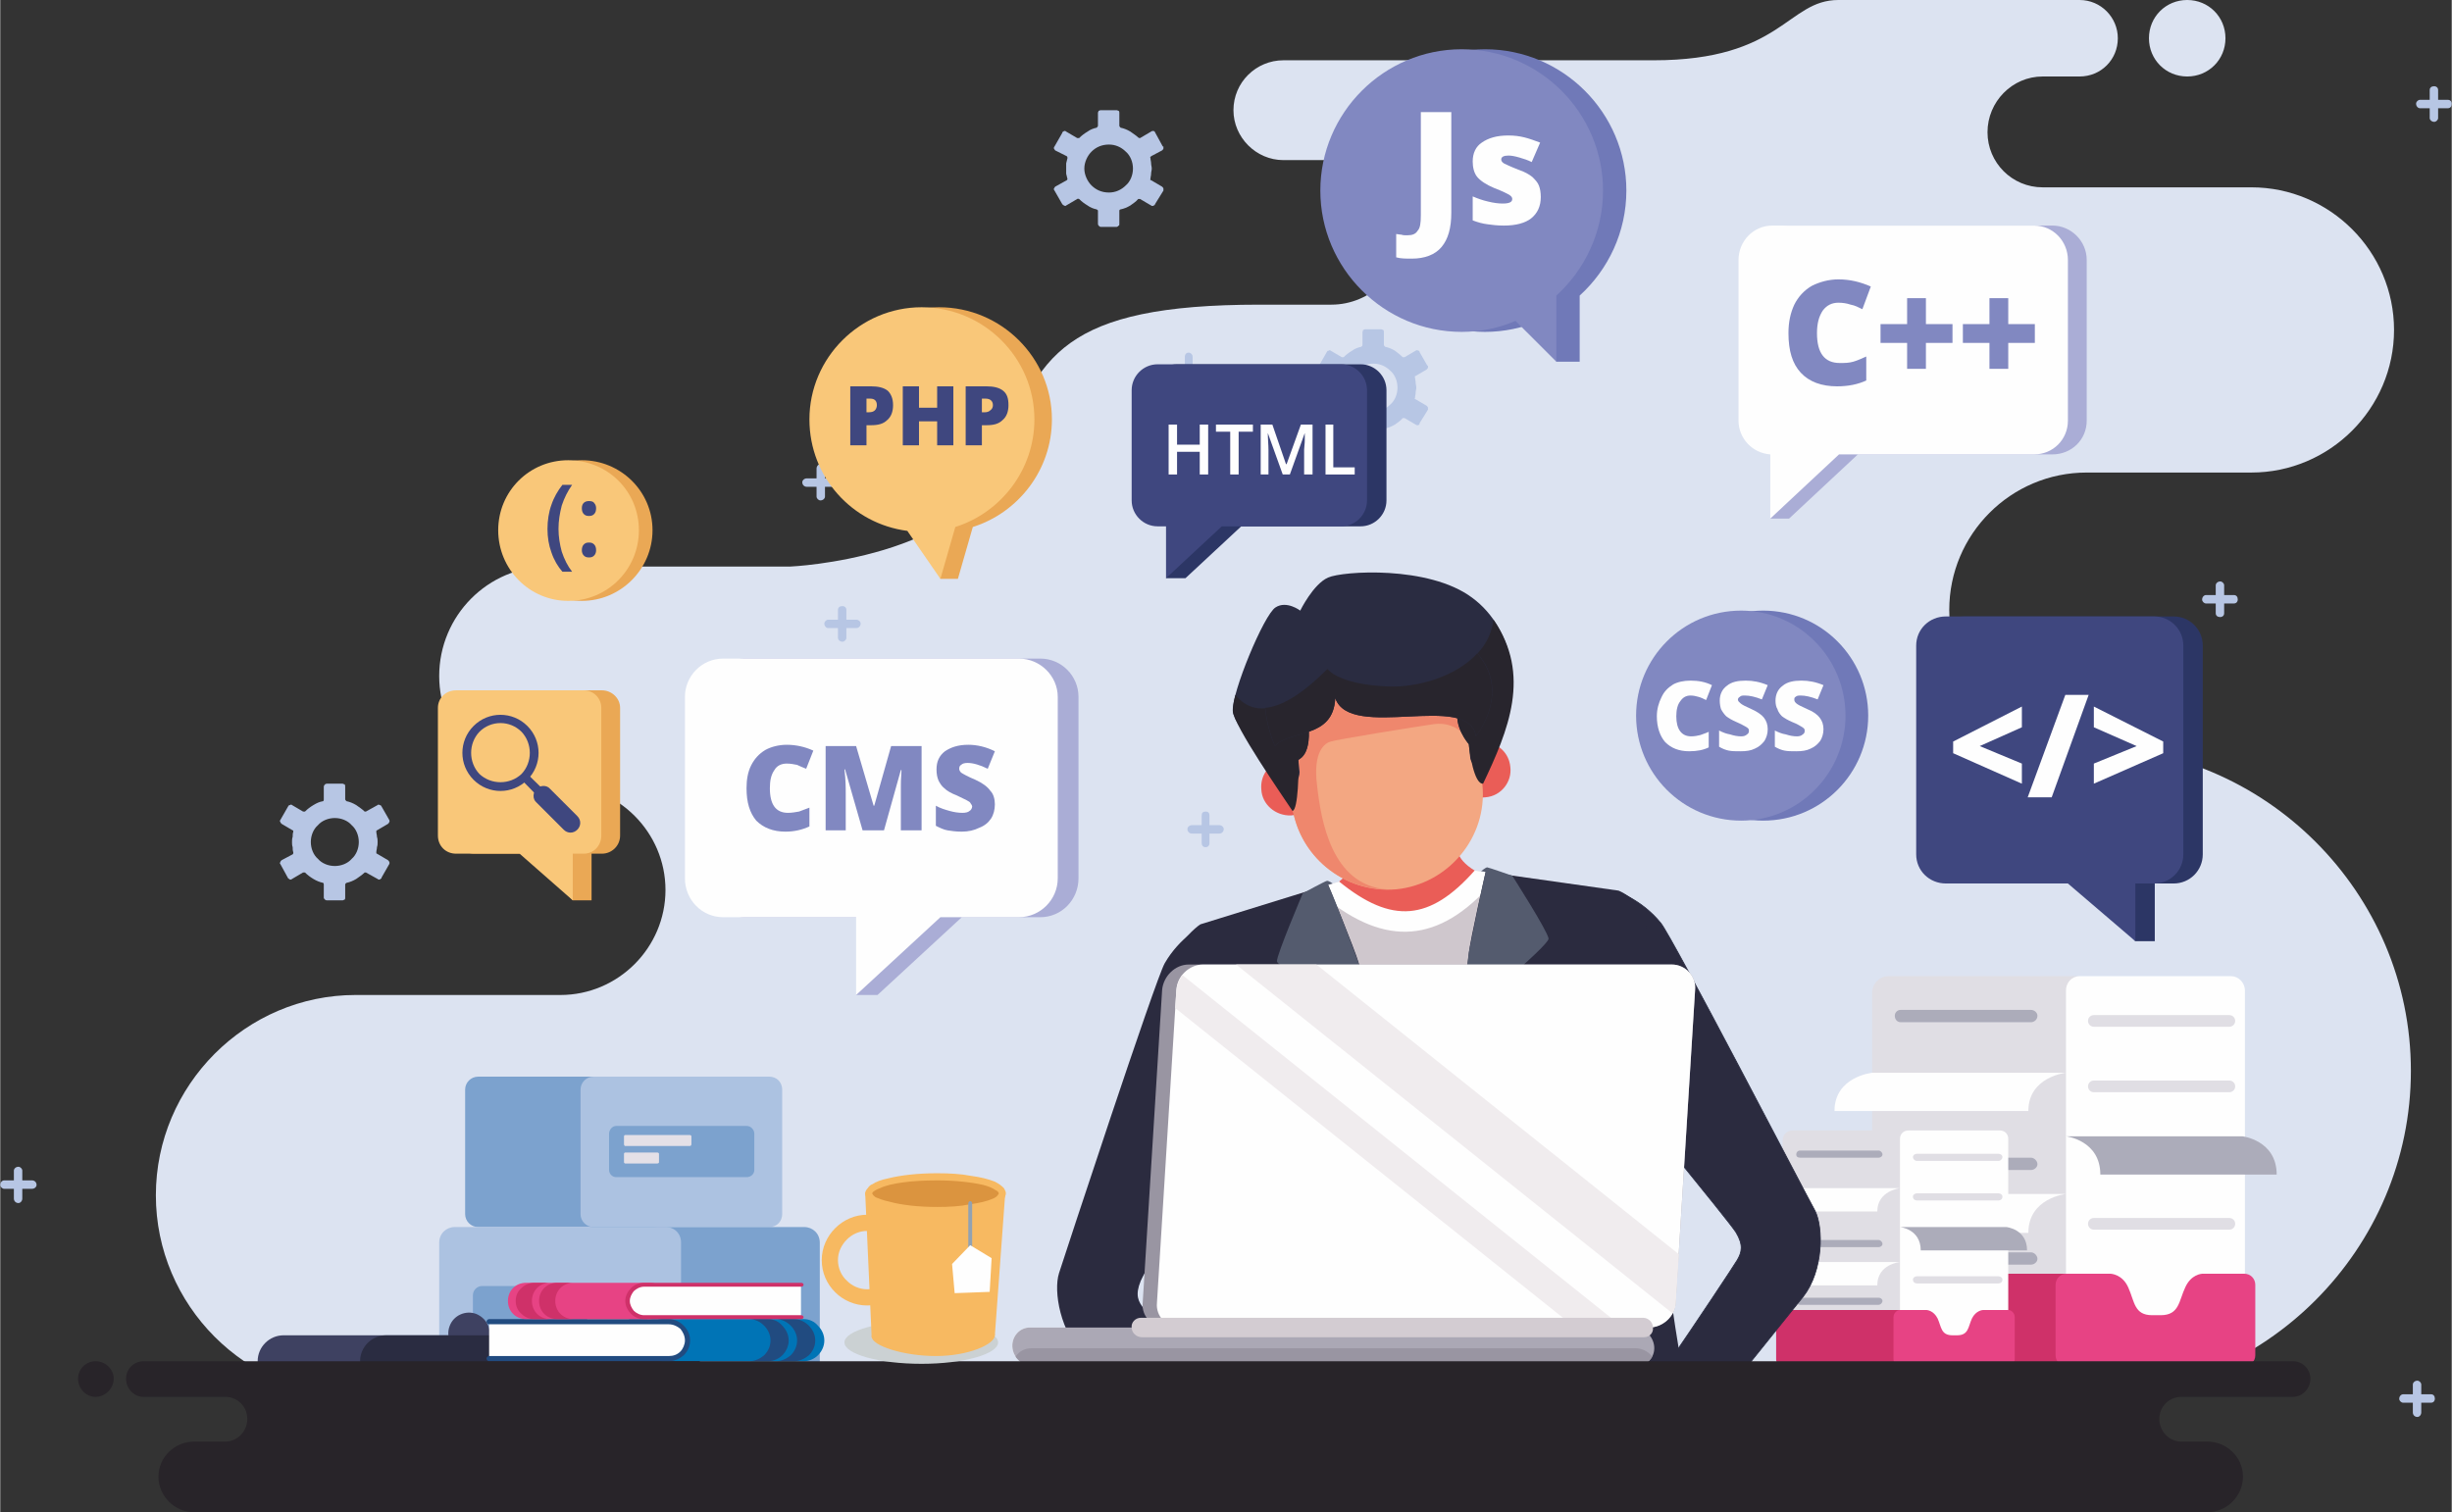 <?xml version="1.0" encoding="UTF-8"?>
<!DOCTYPE svg PUBLIC "-//W3C//DTD SVG 1.1//EN" "http://www.w3.org/Graphics/SVG/1.1/DTD/svg11.dtd">
<!-- Creator: CorelDRAW X7 -->
<svg xmlns="http://www.w3.org/2000/svg" xml:space="preserve" width="228.741mm" height="141.111mm" version="1.1" style="shape-rendering:geometricPrecision; text-rendering:geometricPrecision; image-rendering:optimizeQuality; fill-rule:evenodd; clip-rule:evenodd"
viewBox="0 0 3781 2333"
 xmlns:xlink="http://www.w3.org/1999/xlink">
 <rect x="0" y="0" width="3781" height="2333" fill="#333333" stroke="none"/>
 <defs>
  <style type="text/css">
   <![CDATA[
    .str0 {stroke:#2A2C41;stroke-width:1.26}
    .fil3 {fill:#FEFEFE}
    .fil37 {fill:#F9C779}
    .fil28 {fill:#F7B961}
    .fil19 {fill:#F3A782}
    .fil20 {fill:#EF876D}
    .fil16 {fill:#EA5D57}
    .fil5 {fill:#E74384}
    .fil24 {fill:#F0ECEE}
    .fil36 {fill:#EAA855}
    .fil9 {fill:#E4E0E7}
    .fil29 {fill:#DB943F}
    .fil2 {fill:#E0DEE4}
    .fil0 {fill:#DCE3F1}
    .fil4 {fill:#CF3169}
    .fil25 {fill:#D3CCD2}
    .fil15 {fill:#CFC7CD}
    .fil27 {fill:#CBD1D3}
    .fil1 {fill:#B7C6E4}
    .fil8 {fill:#ACC2E1}
    .fil31 {fill:#AAADD6}
    .fil6 {fill:#ACACBA}
    .fil22 {fill:#ABA8B5}
    .fil30 {fill:#92A2B2}
    .fil23 {fill:#9995A2}
    .fil7 {fill:#7CA2CE}
    .fil32 {fill:#8188C1}
    .fil33 {fill:#7079B8}
    .fil18 {fill:#545B6E}
    .fil17 {fill:#42455B}
    .fil26 {fill:#282429}
    .fil35 {fill:#3F477F}
    .fil10 {fill:#3E4161}
    .fil21 {fill:#28252D}
    .fil14 {fill:#2B2B3F}
    .fil12 {fill:#0074B6}
    .fil11 {fill:#2A2C41}
    .fil34 {fill:#2C3665}
    .fil13 {fill:#214B80}
   ]]>
  </style>
 </defs>
 <g id="Layer_x0020_1">
  <path class="fil0" d="M3373 118c-33,0 -59,-26 -59,-59 0,-33 26,-59 59,-59 33,0 59,26 59,59 0,33 -26,59 -59,59zm-2509 1417l-308 0 -8 0c-169,0 -308,139 -308,309l0 0c0,170 139,309 308,309l902 0 156 0 1612 0c275,0 500,-226 500,-501l0 0c0,-275 -225,-500 -500,-500l0 0c-117,0 -212,-95 -212,-211l0 0c0,-117 95,-212 212,-212l254 0c121,0 220,-99 220,-220l0 0c0,-121 -99,-220 -220,-220l-322 0c-47,0 -85,-38 -85,-85l0 0c0,-47 38,-86 85,-86l57 0c33,0 59,-26 59,-59l0 0c0,-32 -26,-59 -59,-59l-212 0c0,0 -82,0 -160,0 -79,0 -87,93 -285,93 -307,0 -265,0 -571,0 -42,0 -77,34 -77,77l0 0c0,42 35,77 77,77l74 0c61,0 112,50 112,112l0 0c0,61 -51,111 -112,111l-111 0c-301,0 -344,79 -396,235 -53,157 -327,169 -327,169l-374 0c-93,0 -168,76 -168,169l0 0c0,92 75,168 168,168l19 0c89,0 162,73 162,162l0 0c0,89 -73,162 -162,162l0 0z"/>
  <path class="fil1" d="M498 1236c-6,1 -10,3 -15,6 -5,3 -9,6 -13,10 -1,0 -2,0 -3,0l-17 -10 0 0c-1,-1 -2,-1 -3,0 -1,0 -2,0 -3,2l0 0 -12 21c-1,1 -1,2 0,3 0,1 1,2 2,3l0 0 17 10c1,0 1,1 1,2l0 0c-1,3 -1,5 -1,8 -1,3 -1,5 -1,8 0,3 0,5 1,8 0,3 0,5 1,8 0,1 0,2 -1,3l-17 9 0 0c-1,1 -2,2 -2,3 -1,1 -1,2 0,3l12 22c1,1 2,1 3,2 1,0 2,0 3,-1l0 0 17 -10c1,0 2,0 3,0 4,4 8,7 13,10 5,3 10,5 15,6 1,1 1,2 1,3l0 20c0,1 1,2 2,3 0,0 1,1 3,1l24 0c1,0 2,-1 3,-1 1,-1 1,-2 1,-3l0 -20c0,-2 1,-2 2,-3 5,-1 10,-3 15,-6 4,-3 9,-6 13,-10 0,0 2,0 2,0l18 10c1,1 2,1 3,1 1,-1 2,-1 3,-2l0 -1 12 -21c0,-1 1,-2 0,-3 0,-1 -1,-2 -2,-3l-17 -10c-1,0 -1,-1 -1,-2l0 0c0,-3 1,-5 1,-8 1,-3 1,-5 1,-8 0,-3 0,-5 -1,-8 0,-3 -1,-5 -1,-8 0,-1 0,-2 1,-2l17 -10c1,-1 2,-2 2,-3 1,-1 0,-2 0,-3l0 0 -12 -21 0 0c-1,-2 -2,-2 -3,-2 -1,-1 -2,-1 -3,0l0 0 -18 10c-1,0 -2,0 -2,0 -4,-4 -9,-7 -13,-10 -5,-3 -10,-5 -15,-6 -1,-1 -2,-2 -2,-3l0 -19c0,-2 0,-3 -1,-4 -1,0 -2,-1 -3,-1l-24 0c-2,0 -3,1 -3,1 -1,1 -2,2 -2,4l0 19c0,2 0,2 -1,3zm-8 37c6,-7 16,-11 26,-11 10,0 20,4 26,11 7,6 11,16 11,26 0,10 -4,20 -11,26 -6,7 -16,11 -26,11 -10,0 -20,-4 -26,-11 -7,-6 -11,-16 -11,-26 0,-10 4,-20 11,-26l0 0zm-20 73l0 0z"/>
  <path class="fil1" d="M1272 723c0,-4 -3,-7 -7,-7 -3,0 -6,3 -6,7l0 15 -15 0c-4,0 -7,3 -7,6 0,4 3,7 7,7l15 0 0 15c0,3 3,6 6,6 4,0 7,-3 7,-6l0 -15 15 0c3,0 6,-3 6,-7 0,-3 -3,-6 -6,-6l-15 0 0 -15z"/>
  <path class="fil1" d="M1691 197c-5,1 -10,3 -14,6 -5,3 -9,6 -13,10 -1,0 -2,0 -3,0l-17 -10 0 0c-1,-1 -2,-1 -3,-1 -1,1 -2,1 -3,2l0 1 -12 21c-1,1 -1,2 -1,3 1,1 1,2 2,3l0 0 18 9c1,1 1,2 1,3l0 0c-1,3 -1,5 -2,8 0,3 0,5 0,8 0,3 0,5 0,8 1,3 1,5 2,8 0,1 -1,2 -1,2l-18 10 0 0c-1,1 -1,2 -2,3 0,1 0,2 1,3l12 21 0 0c1,1 2,2 3,2 1,1 2,1 3,0l0 0 17 -10c1,-1 2,0 3,0 4,4 8,7 13,10 4,3 9,5 14,6 1,1 2,1 2,2l0 20c0,2 1,3 1,3 1,1 2,2 3,2l25 0c1,0 2,-1 3,-2 1,0 1,-1 1,-3l0 -20c0,-1 1,-2 2,-2 5,-1 10,-3 15,-6 4,-3 9,-6 12,-10 1,0 2,0 3,0l17 10c1,1 3,1 4,0 1,0 2,-1 2,-2l0 0 13 -21c0,-1 0,-2 0,-3 0,-1 -1,-2 -2,-3l-17 -10c-1,0 -2,-1 -1,-2l0 0c0,-3 1,-5 1,-8 0,-3 1,-5 1,-8 0,-3 -1,-5 -1,-8 0,-3 -1,-5 -1,-8 -1,-1 0,-2 1,-3l17 -9c1,-1 2,-2 2,-3 0,-1 0,-2 0,-3l-1 0 -12 -22 0 0c0,-1 -1,-1 -2,-2 -1,0 -3,0 -4,1l0 0 -17 10c-1,0 -2,0 -3,-1 -3,-3 -8,-6 -12,-9 -5,-3 -10,-5 -15,-6 -1,-1 -2,-2 -2,-3l0 -20c0,-1 0,-2 -1,-3 -1,0 -2,-1 -3,-1l-25 0c-1,0 -2,1 -3,1 0,1 -1,2 -1,3l0 20c0,1 -1,2 -2,3zm-8 37c7,-7 16,-11 27,-11 10,0 19,4 26,11 7,6 11,16 11,26 0,10 -4,20 -11,26 -7,7 -16,11 -26,11 -11,0 -20,-4 -27,-11 -6,-6 -11,-16 -11,-26 0,-10 5,-20 11,-26l0 0zm-19 73l0 0z"/>
  <path class="fil1" d="M3760 139c0,-4 -3,-6 -6,-6 -4,0 -7,2 -7,6l0 15 -15 0c-3,0 -6,3 -6,6 0,4 3,7 6,7l15 0 0 15c0,3 3,6 7,6 3,0 6,-3 6,-6l0 -15 15 0c4,0 6,-3 6,-7 0,-3 -2,-6 -6,-6l-15 0 0 -15z"/>
  <path class="fil1" d="M34 1806c0,-3 -3,-6 -6,-6 -4,0 -7,3 -7,6l0 15 -15 0c-3,0 -6,3 -6,7 0,3 3,6 6,6l15 0 0 15c0,4 3,7 7,7 3,0 6,-3 6,-7l0 -15 15 0c4,0 7,-3 7,-6 0,-4 -3,-7 -7,-7l-15 0 0 -15z"/>
  <path class="fil1" d="M2099 535c-5,1 -10,3 -14,6 -5,3 -9,6 -13,10 -1,0 -2,0 -3,0l-17 -10 0 0c-1,-1 -2,-1 -3,0 -1,0 -2,0 -3,2l0 0 -12 21c-1,1 -1,2 -1,3 1,1 1,2 2,3l0 0 18 10c1,0 1,1 1,2l0 0c-1,3 -1,5 -2,8 0,3 0,5 0,8 0,3 0,5 0,8 1,3 1,5 2,8 0,1 -1,2 -1,3l-18 9 0 0c-1,1 -1,2 -2,3 0,1 0,2 1,3l12 22 0 0c1,1 2,1 3,2 1,0 2,0 3,-1l0 0 17 -10c1,0 2,0 3,0 4,4 8,7 13,10 4,3 9,5 14,6 1,1 2,2 2,3l0 20c0,1 1,2 1,3 1,0 2,1 3,1l25 0c1,0 2,-1 3,-1 1,-1 1,-2 1,-3l0 -20c0,-2 1,-2 2,-3 5,-1 10,-3 15,-6 4,-3 9,-6 12,-10 1,0 2,0 3,0l17 10c1,1 3,1 4,1 1,-1 2,-1 2,-2l0 -1 13 -21c0,-1 0,-2 0,-3 0,-1 -1,-2 -2,-3l-17 -10c-1,0 -2,-1 -1,-2l0 0c0,-3 1,-5 1,-8 0,-3 1,-5 1,-8 0,-3 -1,-5 -1,-8 0,-3 -1,-5 -1,-8 -1,-1 0,-2 1,-2l17 -10c1,-1 2,-2 2,-3 0,-1 0,-2 0,-3l-1 0 -12 -21c0,-2 -1,-2 -2,-2 -1,-1 -3,-1 -4,0l0 0 -17 10c-1,0 -2,0 -3,0 -4,-4 -8,-7 -12,-10 -5,-3 -10,-5 -15,-6 -1,-1 -2,-2 -2,-3l0 -19c0,-2 0,-3 -1,-4 -1,0 -2,-1 -3,-1l-25 0c-1,0 -2,1 -3,1 0,1 -1,2 -1,4l0 19c0,2 -1,2 -2,3zm-8 37c7,-7 16,-11 27,-11 10,0 19,4 26,11 7,6 11,16 11,26 0,10 -4,20 -11,26 -7,7 -16,11 -26,11 -11,0 -20,-4 -27,-11 -6,-6 -11,-16 -11,-26 0,-10 5,-20 11,-26l0 0zm-19 73l0 0z"/>
  <path class="fil1" d="M1839 550c0,-3 -3,-6 -6,-6 -4,0 -6,3 -6,6l0 15 -15 0c-4,0 -7,3 -7,7 0,3 3,6 7,6l15 0 0 15c0,4 2,6 6,6 3,0 6,-2 6,-6l0 -15 15 0c4,0 7,-3 7,-6 0,-4 -3,-7 -7,-7l-15 0 0 -15z"/>
  <path class="fil1" d="M1305 941c0,-4 -3,-6 -6,-6 -4,0 -7,2 -7,6l0 15 -15 0c-3,0 -6,3 -6,6 0,4 3,7 6,7l15 0 0 15c0,3 3,6 7,6 3,0 6,-3 6,-6l0 -15 15 0c4,0 7,-3 7,-7 0,-3 -3,-6 -7,-6l-15 0 0 -15z"/>
  <path class="fil1" d="M3430 903c0,-3 -3,-6 -6,-6 -4,0 -7,3 -7,6l0 15 -15 0c-3,0 -6,3 -6,7 0,3 3,6 6,6l15 0 0 15c0,4 3,6 7,6 3,0 6,-2 6,-6l0 -15 15 0c4,0 6,-3 6,-6 0,-4 -2,-7 -6,-7l-15 0 0 -15z"/>
  <g id="_2353542568256">
   <path class="fil2" d="M2912 2053l289 0c14,0 25,-11 25,-25l0 -496c0,-14 -11,-26 -25,-26l-289 0c-14,0 -25,12 -25,26l0 496c0,14 11,25 25,25z"/>
   <path class="fil3" d="M3207 2053l234 0c11,0 21,-9 21,-21l0 -504c0,-12 -10,-22 -21,-22l-234 0c-12,0 -21,10 -21,22l0 504c0,12 9,21 21,21z"/>
   <path class="fil3" d="M2829 1714l299 0c0,-53 58,-59 58,-59l-299 0c0,0 -58,6 -58,59z"/>
   <path class="fil4" d="M2887 1965l309 0c9,0 17,8 17,17l0 109c0,9 -8,16 -17,16l-309 0c-10,0 -17,-7 -17,-16l0 -109c0,-9 7,-17 17,-17z"/>
   <path class="fil5" d="M3187 1965l67 0 0 0 0 0 0 0c2,0 19,1 28,21 10,22 9,43 37,43 28,0 -12,0 13,0 29,0 28,-22 38,-43 9,-20 25,-21 27,-21l0 0 0 0 0 0 64 0c10,0 17,8 17,17l0 109c0,9 -7,16 -17,16l-274 0c-10,0 -17,-7 -17,-16l0 -109c0,-9 7,-17 17,-17z"/>
   <path class="fil3" d="M2829 1902l299 0c0,-54 58,-60 58,-60l-299 0c0,0 -58,6 -58,60z"/>
   <path class="fil6" d="M3511 1812l-272 0c0,-53 -53,-59 -53,-59l272 0c0,0 53,6 53,59z"/>
   <path class="fil2" d="M3229 1566l209 0c5,0 9,4 9,9l0 0c0,5 -4,9 -9,9l-209 0c-5,0 -9,-4 -9,-9l0 0c0,-5 4,-9 9,-9z"/>
   <path class="fil2" d="M3229 1667l209 0c5,0 9,4 9,9l0 0c0,5 -4,9 -9,9l-209 0c-5,0 -9,-4 -9,-9l0 0c0,-5 4,-9 9,-9z"/>
   <path class="fil2" d="M3229 1879l209 0c5,0 9,4 9,9l0 0c0,5 -4,9 -9,9l-209 0c-5,0 -9,-4 -9,-9l0 0c0,-5 4,-9 9,-9z"/>
   <path class="fil6" d="M2931 1558l201 0c5,0 10,4 10,9l0 0c0,6 -5,10 -10,10l-201 0c-5,0 -9,-4 -9,-10l0 0c0,-5 4,-9 9,-9z"/>
   <path class="fil6" d="M2931 1786l201 0c5,0 10,5 10,10l0 0c0,5 -5,9 -10,9l-201 0c-5,0 -9,-4 -9,-9l0 0c0,-5 4,-10 9,-10z"/>
   <path class="fil6" d="M2931 1932l201 0c5,0 10,5 10,10l0 0c0,5 -5,9 -10,9l-201 0c-5,0 -9,-4 -9,-9l0 0c0,-5 4,-10 9,-10z"/>
   <path class="fil2" d="M2764 2075l175 0c8,0 15,-7 15,-16l0 -300c0,-8 -7,-15 -15,-15l-175 0c-8,0 -15,7 -15,15l0 300c0,9 7,16 15,16z"/>
   <path class="fil3" d="M2943 2075l141 0c7,0 13,-6 13,-13l0 -305c0,-8 -6,-13 -13,-13l-141 0c-7,0 -13,5 -13,13l0 305c0,7 6,13 13,13z"/>
   <path class="fil3" d="M2714 1869l181 0c0,-32 35,-36 35,-36l-181 0c0,0 -35,4 -35,36z"/>
   <path class="fil4" d="M2749 2021l187 0c6,0 10,5 10,11l0 65c0,6 -4,10 -10,10l-187 0c-6,0 -10,-4 -10,-10l0 -65c0,-6 4,-11 10,-11z"/>
   <path class="fil5" d="M2930 2021l41 0 0 0 0 0c1,0 11,1 17,13 6,13 5,26 23,26 16,0 -8,0 7,0 18,0 17,-13 23,-26 6,-12 16,-13 17,-13l0 0 0 0 0 0 39 0c5,0 10,5 10,11l0 65c0,6 -5,10 -10,10l-167 0c-5,0 -10,-4 -10,-10l0 -65c0,-6 5,-11 10,-11z"/>
   <path class="fil3" d="M2714 1983l181 0c0,-33 35,-36 35,-36l-181 0c0,0 -35,3 -35,36z"/>
   <path class="fil6" d="M3126 1929l-164 0c0,-33 -32,-36 -32,-36l164 0c0,0 32,3 32,36z"/>
   <path class="fil2" d="M2956 1780l126 0c3,0 6,2 6,5l0 0c0,3 -3,6 -6,6l-126 0c-3,0 -6,-3 -6,-6l0 0c0,-3 3,-5 6,-5z"/>
   <path class="fil2" d="M2956 1841l126 0c3,0 6,2 6,5l0 0c0,4 -3,6 -6,6l-126 0c-3,0 -6,-2 -6,-6l0 0c0,-3 3,-5 6,-5z"/>
   <path class="fil2" d="M2956 1969l126 0c3,0 6,2 6,5l0 0c0,4 -3,6 -6,6l-126 0c-3,0 -6,-2 -6,-6l0 0c0,-3 3,-5 6,-5z"/>
   <path class="fil6" d="M2776 1775l121 0c3,0 6,3 6,6l0 0c0,3 -3,5 -6,5l-121 0c-4,0 -6,-2 -6,-5l0 0c0,-3 2,-6 6,-6z"/>
   <path class="fil6" d="M2776 1913l121 0c3,0 6,3 6,6l0 0c0,3 -3,5 -6,5l-121 0c-4,0 -6,-2 -6,-5l0 0c0,-3 2,-6 6,-6z"/>
   <path class="fil6" d="M2776 2002l121 0c3,0 6,2 6,5l0 0c0,3 -3,6 -6,6l-121 0c-4,0 -6,-3 -6,-6l0 0c0,-3 2,-5 6,-5z"/>
  </g>
  <path class="fil1" d="M3734 2136c0,-3 -3,-6 -6,-6 -4,0 -7,3 -7,6l0 15 -15 0c-3,0 -6,3 -6,7 0,3 3,6 6,6l15 0 0 15c0,4 3,7 7,7 3,0 6,-3 6,-7l0 -15 15 0c4,0 6,-3 6,-6 0,-4 -2,-7 -6,-7l-15 0 0 -15z"/>
  <g id="_2353551918368">
   <path class="fil7" d="M1008 1661l-271 0c-11,0 -20,9 -20,20l0 192c0,11 9,20 20,20l271 0c11,0 20,-9 20,-20l0 -192c0,-11 -9,-20 -20,-20z"/>
   <path class="fil8" d="M1186 1661l-271 0c-11,0 -20,9 -20,20l0 192c0,11 9,20 20,20l271 0c12,0 20,-9 20,-20l0 -192c0,-11 -8,-20 -20,-20z"/>
   <path class="fil7" d="M1151 1737l-201 0c-6,0 -11,6 -11,12l0 56c0,6 5,11 11,11l201 0c7,0 12,-5 12,-11l0 -56c0,-6 -5,-12 -12,-12z"/>
   <path class="fil9" d="M1063 1751l-99 0c-1,0 -2,1 -2,2l0 12c0,2 1,3 2,3l99 0c2,0 3,-1 3,-3l0 -12c0,-1 -1,-2 -3,-2z"/>
   <path class="fil9" d="M1013 1778l-49 0c-1,0 -2,1 -2,2l0 13c0,1 1,2 2,2l49 0c2,0 3,-1 3,-2l0 -13c0,-1 -1,-2 -3,-2z"/>
   <path class="fil7" d="M914 1893l326 0c13,0 24,10 24,24l0 229c0,13 -11,24 -24,24l-326 0c-13,0 -24,-11 -24,-24l0 -229c0,-14 11,-24 24,-24z"/>
   <path class="fil8" d="M701 1893l325 0c14,0 24,10 24,24l0 229c0,13 -10,24 -24,24l-325 0c-13,0 -24,-11 -24,-24l0 -229c0,-14 11,-24 24,-24z"/>
   <path class="fil7" d="M743 1984l241 0c8,0 14,6 14,14l0 67c0,7 -6,13 -14,13l-241 0c-7,0 -14,-6 -14,-13l0 -67c0,-8 7,-14 14,-14z"/>
   <path class="fil9" d="M848 2000l119 0c1,0 3,2 3,3l0 15c0,1 -2,3 -3,3l-119 0c-1,0 -3,-2 -3,-3l0 -15c0,-1 2,-3 3,-3z"/>
   <path class="fil9" d="M908 2033l59 0c1,0 3,1 3,3l0 14c0,2 -2,3 -3,3l-59 0c-1,0 -3,-1 -3,-3l0 -14c0,-2 2,-3 3,-3z"/>
   <path class="fil10" d="M712 2087c16,6 34,-2 41,-19 6,-16 -2,-34 -19,-41 -16,-6 -35,2 -41,19 -6,16 2,35 19,41z"/>
   <path class="fil10" d="M437 2140l444 0c22,0 40,-18 40,-40l0 0c0,-22 -18,-40 -40,-40l-444 0c-22,0 -40,18 -40,40l0 0c0,22 18,40 40,40z"/>
   <path class="fil11" d="M595 2140l444 0c22,0 40,-18 40,-40l0 0c0,-22 -18,-40 -40,-40l-444 0c-22,0 -40,18 -40,40l0 0c0,22 18,40 40,40z"/>
   <path class="fil12" d="M1239 2035l-217 0c-9,0 -17,4 -23,10 -6,6 -9,14 -9,23 0,9 3,17 9,23 6,5 14,9 23,9l217 0c9,0 17,-4 22,-9 6,-6 10,-14 10,-23 0,-9 -4,-17 -10,-23 -5,-6 -13,-10 -22,-10z"/>
   <path class="fil3" d="M754 2039l277 0c16,0 29,13 29,29l0 0c0,15 -13,28 -29,28l-277 0 0 -57z"/>
   <path class="fil13" d="M754 2035c-2,0 -4,2 -4,4 0,2 2,4 4,4l277 0c7,0 13,3 18,7 4,5 7,11 7,18 0,6 -3,13 -7,17 -5,5 -11,7 -18,7l-277 0c-2,0 -4,2 -4,4 0,2 2,4 4,4l277 0c9,0 17,-4 23,-9 6,-6 10,-14 10,-23 0,-9 -4,-17 -10,-23 -6,-6 -14,-10 -23,-10l-277 0z"/>
   <path class="fil13" d="M1229 2068c0,-9 -4,-17 -10,-23 -6,-6 -14,-10 -23,-10l28 0c9,0 17,4 23,10 6,6 10,14 10,23 0,9 -4,17 -10,23 -6,5 -14,9 -23,9l-28 0c9,0 17,-4 23,-9 6,-6 10,-14 10,-23z"/>
   <path class="fil13" d="M1188 2068c0,-9 -4,-17 -10,-23 -6,-6 -14,-10 -23,-10l29 0c9,0 17,4 22,10 6,6 10,14 10,23 0,9 -4,17 -10,23 -5,5 -13,9 -22,9l-29 0c9,0 17,-4 23,-9 6,-6 10,-14 10,-23z"/>
   <path class="fil5" d="M811 1979l190 0c8,0 15,3 20,8 5,5 8,12 8,20 0,8 -3,15 -8,20 -5,5 -12,8 -20,8l-190 0c-8,0 -15,-3 -20,-8 -5,-5 -8,-12 -8,-20 0,-8 3,-15 8,-20 5,-5 12,-8 20,-8z"/>
   <path class="fil3" d="M1235 1982l-242 0c-14,0 -25,11 -25,25l0 0c0,14 11,25 25,25l242 0 0 -50z"/>
   <path class="fil4" d="M1235 1979c2,0 4,1 4,3 0,2 -2,3 -4,3l-242 0c-6,0 -12,3 -16,7 -3,4 -6,9 -6,15 0,6 3,11 6,15 4,4 10,7 16,7l242 0c2,0 4,1 4,3 0,2 -2,3 -4,3l-242 0c-8,0 -15,-3 -20,-8 -5,-5 -9,-12 -9,-20 0,-8 4,-15 9,-20 5,-5 12,-8 20,-8l242 0z"/>
   <path class="fil4" d="M820 2007c0,-8 3,-15 8,-20 5,-5 12,-8 20,-8l-24 0c-8,0 -15,3 -20,8 -6,5 -9,12 -9,20 0,8 3,15 9,20 5,5 12,8 20,8l24 0c-8,0 -15,-3 -20,-8 -5,-5 -8,-12 -8,-20z"/>
   <path class="fil4" d="M856 2007c0,-8 3,-15 8,-20 5,-5 12,-8 20,-8l-25 0c-8,0 -15,3 -20,8 -5,5 -8,12 -8,20 0,8 3,15 8,20 5,5 12,8 20,8l25 0c-8,0 -15,-3 -20,-8 -5,-5 -8,-12 -8,-20z"/>
  </g>
  <path class="fil3" d="M1761 2107l-169 0c-16,0 -30,-13 -31,-29l0 0c-1,-16 11,-30 27,-30l170 0c16,0 30,14 31,30l0 0c1,16 -11,29 -28,29z"/>
  <g id="_2317299615872">
   <path class="fil1" d="M1865 1258c0,-4 -2,-6 -6,-6 -4,0 -6,2 -6,6l0 15 -15 0c-4,0 -7,3 -7,6 0,4 3,7 7,7l15 0 0 15c0,3 2,6 6,6 4,0 6,-3 6,-6l0 -15 15 0c4,0 7,-3 7,-7 0,-3 -3,-6 -7,-6l-15 0 0 -15z"/>
   <path class="fil14 str0" d="M2492 1375c0,0 39,12 69,49 17,20 224,419 238,444 13,26 13,92 -18,132 -13,16 -48,60 -86,107l-125 0c46,-67 105,-156 109,-163 7,-12 10,-23 -2,-43 -13,-20 -179,-222 -179,-222 0,0 -82,-229 -6,-304z"/>
   <path class="fil15" d="M2274 1343c0,0 209,29 218,32 10,2 25,23 33,37 8,14 18,219 23,276 4,57 -14,307 -9,374 1,11 3,27 5,45l-627 0c-8,-74 -64,-306 -68,-362 -5,-57 -29,-260 -23,-276 6,-15 18,-38 26,-42 9,-4 213,-67 213,-67l105 11 104 -28z"/>
   <path class="fil3" d="M2274 1343c0,0 14,2 35,5 -1,5 -4,9 -8,14 -81,93 -164,100 -260,21 -4,-4 -7,-8 -9,-13 20,-6 33,-10 33,-10l105 11 104 -28z"/>
   <path class="fil16" d="M2237 1141l2 52c0,0 9,106 10,123 1,7 10,18 25,27 -69,78 -128,83 -209,17 14,-11 21,-23 20,-31 -1,-16 -10,-123 -10,-123l-7 -51c0,0 43,3 86,9 42,-13 83,-23 83,-23z"/>
   <path class="fil14" d="M2291 1345c0,0 -24,105 -26,126 -2,21 -30,236 -27,272 1,17 34,184 70,364l285 0c-7,-43 -13,-81 -16,-103 -12,-76 -19,-236 -17,-335 3,-98 -22,-246 -25,-260 -3,-15 -31,-32 -39,-35l-205 -29z"/>
   <path class="fil17" d="M2260 1516c-9,71 -24,200 -22,227 0,0 139,-151 137,-166 -2,-15 -59,-126 -59,-126 0,0 -24,28 -56,65z"/>
   <path class="fil18" d="M2284 1344c0,0 6,-5 9,-6 2,0 39,13 39,13 0,0 55,86 56,97 1,11 -135,123 -135,123l12 -102c0,0 20,-99 26,-124l-7 -1z"/>
   <path class="fil14" d="M1855 1427c0,0 -36,19 -59,59 -14,24 -154,450 -163,478 -9,28 2,92 39,127 4,4 11,9 18,16l156 0c-41,-44 -79,-84 -82,-88 -9,-11 -14,-21 -5,-43 9,-21 140,-248 140,-248 0,0 44,-239 -44,-301z"/>
   <path class="fil14" d="M2048 1365c0,0 41,99 47,120 5,21 68,228 71,264 1,16 -4,180 -9,358l-283 0c0,-18 0,-34 0,-45 -1,-78 -20,-237 -38,-333 -19,-97 -19,-247 -18,-262 1,-14 25,-36 33,-41l197 -61z"/>
   <path class="fil17" d="M2107 1528c20,69 57,194 59,221 0,0 -162,-126 -162,-141 0,-16 37,-134 37,-134 0,0 29,23 66,54z"/>
   <path class="fil18" d="M2055 1363c0,0 -7,-5 -9,-4 -2,0 -37,19 -37,19 0,0 -40,94 -40,105 1,11 154,98 154,98l-29 -98c0,0 -35,-95 -46,-118l7 -2z"/>
   <path class="fil16" d="M1978 1173c-1,0 -2,0 -3,0l0 0 0 0c-19,6 -32,24 -30,45 1,23 22,41 46,40 24,-2 41,-23 40,-46 -1,-14 -9,-26 -19,-33 2,12 1,28 -15,31l-1 -25c-1,-10 -11,-13 -18,-12z"/>
   <path class="fil16" d="M2288 1144c1,0 2,0 3,1l0 0 0 0c20,2 36,17 38,38 3,23 -14,45 -38,47 -24,3 -45,-14 -48,-38 -1,-14 4,-27 13,-36 0,13 4,29 20,29l-3 -25c-1,-10 8,-15 15,-16z"/>
   <path class="fil19" d="M2114 944l0 0c-81,7 -141,80 -134,160l12 134c8,81 80,141 161,134l0 0c80,-8 141,-80 133,-161l-12 -133c-7,-81 -80,-141 -160,-134z"/>
   <path class="fil20" d="M1989 1039c-8,20 -11,42 -9,65l12 134c7,76 72,134 147,134 -86,-6 -102,-107 -108,-160 -7,-54 13,-66 21,-68 8,-3 132,-23 160,-27 27,-3 41,12 41,12l11 -16 -11 -36c0,0 10,0 21,0 -1,-10 -3,-19 -6,-28 -15,-6 -33,-12 -48,-22 -33,-21 -189,5 -214,5 -4,0 -10,3 -17,7z"/>
   <path class="fil11" d="M2265 1148c0,0 1,10 2,19 0,10 10,19 17,18l-2 -20c0,0 1,-16 20,-18 52,-71 35,-176 -32,-225 -67,-50 -200,-41 -222,-31 -23,10 -43,51 -43,51 0,0 -21,-16 -38,-5 -18,11 -68,132 -66,160 3,29 64,81 64,81 19,-2 23,13 23,13l2 21c7,0 14,-11 14,-21 -1,-9 -2,-19 -2,-19 0,0 1,0 2,-1 18,-11 14,-47 14,-47l-16 -23 32 -42 38 -13 85 3c0,0 100,13 92,42 -9,29 16,57 16,57z"/>
   <path class="fil21" d="M1905 1072c-3,11 -4,20 -4,25 2,23 76,130 92,154 9,-1 10,-64 9,-79 0,0 1,0 2,-1 18,-11 14,-47 14,-47l-16 -23 32 -42 36 -12c-18,-7 -23,-15 -23,-15 -74,75 -117,71 -142,40zm360 76c1,12 8,62 22,61 39,-82 75,-168 16,-253 -6,54 -60,88 -115,99 29,6 66,18 61,36 -9,29 16,57 16,57l0 0z"/>
   <path class="fil11" d="M1966 1151c0,0 -62,-134 62,-157 0,0 33,-65 99,-49 66,16 108,16 137,-13 0,0 17,32 -3,60 62,48 40,110 15,144 -10,-70 -194,8 -217,-59 -3,64 -70,48 -93,74z"/>
   <path class="fil21" d="M1966 1151c0,0 -12,-27 -15,-59 24,-2 55,-19 96,-60 0,0 16,24 93,27 46,2 105,-15 138,-51 40,46 20,98 -2,128 -10,-70 -194,8 -217,-59 -3,64 -70,48 -93,74z"/>
   <path class="fil22" d="M2523 2107l-931 0c-16,0 -30,-13 -31,-29l0 0c-1,-16 11,-30 27,-30l932 0c16,0 30,14 31,30l0 0c1,16 -11,29 -28,29z"/>
   <path class="fil23" d="M2523 2107l-931 0c-10,0 -20,-5 -26,-14 5,-8 14,-13 24,-13l932 0c10,0 20,5 26,13 -5,9 -14,14 -25,14z"/>
   <path class="fil23" d="M2543 2048l-745 0c-21,0 -38,-17 -36,-38l30 -483c2,-21 20,-39 41,-39l745 0c21,0 38,18 36,39l-30 483c-1,21 -20,38 -41,38z"/>
   <path class="fil3" d="M2543 2048l-723 0c-21,0 -38,-17 -36,-38l30 -483c1,-21 20,-39 41,-39l723 0c21,0 38,18 36,39l-30 483c-1,21 -20,38 -41,38z"/>
   <path class="fil24" d="M1906 1488l673 538c3,-5 5,-11 5,-16l5 -75 -559 -447 -124 0zm597 560l-74 0 -617 -493 2 -28c1,-8 4,-16 9,-23l680 544z"/>
   <path class="fil25" d="M2535 2063l-774 0c-9,0 -16,-7 -16,-15l0 0c-1,-8 6,-15 14,-15l775 0c8,0 15,7 15,15l0 0c1,8 -5,15 -14,15z"/>
  </g>
  <path class="fil26" d="M147 2100c15,0 28,12 28,27 0,15 -13,28 -28,28 -15,0 -27,-13 -27,-28 0,-15 12,-27 27,-27zm152 124l48 0c19,0 34,-16 34,-35l0 0c0,-19 -15,-34 -34,-34l-126 0c-15,0 -27,-13 -27,-28l0 0c0,-15 12,-27 27,-27l3315 0c15,0 27,12 27,27l0 0c0,15 -12,28 -27,28l-172 0c-19,0 -34,15 -34,34l0 0c0,19 15,35 34,35l40 0c30,0 55,24 55,54l0 0c0,30 -25,55 -55,55l-3105 0c-30,0 -55,-25 -55,-55l0 0c0,-30 25,-54 55,-54l0 0z"/>
  <g id="_2317300128640">
   <path class="fil27" d="M1421 2104c-66,0 -119,-15 -119,-33 0,-18 53,-33 119,-33 65,0 118,15 118,33 0,18 -53,33 -118,33z"/>
   <polygon class="fil28" points="1334,1840 1344,2063 1534,2060 1550,1841 "/>
   <path class="fil29" d="M1339 1841c0,15 48,26 106,26 58,0 100,-11 100,-26 0,-14 -42,-26 -100,-26 -58,0 -106,12 -106,26z"/>
   <path class="fil28" d="M1339 1841l-5 0c0,4 2,6 4,9 3,4 8,7 15,9 10,4 23,8 39,10 15,2 34,3 53,3 29,0 55,-3 73,-7 10,-3 17,-6 23,-9 2,-2 5,-4 7,-6 1,-3 3,-6 3,-9 0,-3 -2,-6 -3,-8 -4,-4 -8,-7 -14,-10 -10,-4 -22,-7 -37,-9 -15,-3 -33,-4 -52,-4 -30,0 -56,3 -76,8 -10,2 -18,5 -24,9 -3,1 -5,3 -7,6 -2,2 -4,5 -4,8l5 0 6 0c0,0 0,-1 1,-2 1,-1 5,-4 11,-6 8,-4 21,-7 36,-9 15,-2 33,-3 52,-3 29,0 53,3 71,7 8,2 15,5 19,8 2,1 4,2 4,3 1,1 1,2 1,2 0,1 0,1 -1,2 -1,2 -4,5 -10,7 -7,3 -19,6 -34,8 -14,3 -31,4 -50,4 -29,0 -55,-3 -73,-8 -10,-2 -17,-5 -22,-7 -2,-2 -4,-3 -4,-4 -1,-1 -1,-1 -1,-2l-6 0z"/>
   <path class="fil28" d="M1344 2062c0,14 49,30 99,30 50,0 91,-18 91,-32 0,-15 -40,-26 -89,-26 -50,0 -101,13 -101,28z"/>
   <path class="fil28" d="M1280 1944l-13 0c0,39 32,70 70,70 39,0 70,-31 70,-70 0,-38 -31,-70 -70,-70 -38,0 -70,32 -70,70l13 0 12 0c0,-12 5,-23 14,-32 8,-8 19,-13 31,-13 13,0 24,5 32,13 8,9 13,20 13,32 0,12 -5,24 -13,32 -8,8 -19,13 -32,13 -12,0 -23,-5 -31,-13 -9,-8 -14,-20 -14,-32l-12 0z"/>
   <path class="fil30" d="M1493 1857l0 85c0,2 1,4 3,4 2,0 3,-2 3,-4l0 -85c0,-2 -1,-4 -3,-4 -2,0 -3,2 -3,4z"/>
   <polygon class="fil3" points="1496,1921 1468,1950 1472,1995 1526,1993 1529,1941 "/>
  </g>
  <g id="_2317300132960">
   <path class="fil31" d="M1604 1016l-456 0c-33,0 -60,27 -60,59l0 280c0,33 27,60 60,60l205 0 -33 120 33 0 130 -120 121 0c33,0 59,-27 59,-60l0 -280c0,-32 -26,-59 -59,-59z"/>
   <path class="fil3" d="M1571 1016l-456 0c-33,0 -59,27 -59,59l0 280c0,33 26,60 59,60l205 0 0 120 130 -120 121 0c33,0 60,-27 60,-60l0 -280c0,-32 -27,-59 -60,-59z"/>
   <path class="fil32" d="M1213 1178c-8,0 -15,3 -19,10 -5,7 -7,16 -7,28 0,25 9,38 28,38 6,0 11,-1 17,-2 5,-2 11,-4 16,-6l0 29c-11,5 -23,8 -37,8 -19,0 -34,-6 -45,-17 -10,-12 -15,-28 -15,-50 0,-13 2,-25 7,-35 5,-10 12,-18 22,-24 9,-5 21,-8 33,-8 14,0 28,3 41,9l-11 28c-5,-2 -10,-4 -14,-6 -5,-1 -10,-2 -16,-2z"/>
   <path class="fil32" d="M1330 1281l-27 -94 -1 0c2,16 2,29 2,37l0 57 -31 0 0 -130 47 0 27 92 1 0 26 -92 47 0 0 130 -32 0 0 -57c0,-3 0,-6 0,-10 0,-4 0,-12 1,-26l-1 0 -26 93 -33 0z"/>
   <path class="fil32" d="M1534 1241c0,8 -2,16 -6,22 -4,6 -10,11 -18,14 -8,4 -17,6 -27,6 -9,0 -16,-1 -22,-2 -6,-1 -12,-4 -18,-7l0 -31c7,4 14,6 21,8 7,2 14,3 20,3 5,0 9,-1 11,-3 2,-1 4,-4 4,-7 0,-1 -1,-3 -2,-4 -1,-2 -2,-3 -4,-4 -3,-2 -8,-4 -18,-9 -8,-3 -15,-7 -19,-11 -4,-3 -7,-8 -9,-12 -2,-5 -3,-10 -3,-17 0,-12 4,-21 13,-28 9,-6 20,-10 36,-10 13,0 27,3 41,10l-11 27c-12,-6 -23,-9 -31,-9 -5,0 -8,1 -10,3 -2,1 -3,3 -3,6 0,2 1,4 3,6 3,2 10,6 22,11 11,5 19,11 23,17 5,5 7,13 7,21z"/>
  </g>
  <g id="_2317300132640">
   <path class="fil31" d="M3165 348l-403 0c-29,0 -53,24 -53,53l0 248c0,27 22,50 50,52l-29 99 29 0 106 -99 300 0c30,0 53,-23 53,-52l0 -248c0,-29 -24,-53 -53,-53z"/>
   <path class="fil3" d="M3137 348l-404 0c-29,0 -52,24 -52,53l0 248c0,27 21,50 49,52l0 99 106 -99 301 0c29,0 52,-23 52,-52l0 -248c0,-29 -23,-53 -52,-53z"/>
   <path class="fil32" d="M2835 467c-10,0 -18,4 -24,12 -6,9 -9,20 -9,35 0,31 12,46 35,46 8,0 14,0 21,-2 7,-2 13,-5 20,-8l0 37c-13,6 -28,9 -45,9 -24,0 -43,-7 -56,-21 -13,-14 -19,-34 -19,-61 0,-17 3,-31 9,-44 6,-12 15,-22 27,-29 12,-6 26,-10 41,-10 18,0 34,4 50,11l-13 35c-6,-3 -12,-6 -18,-7 -6,-2 -12,-3 -19,-3z"/>
   <polygon class="fil32" points="2941,529 2900,529 2900,500 2941,500 2941,460 2970,460 2970,500 3011,500 3011,529 2970,529 2970,569 2941,569 "/>
   <polygon class="fil32" points="3068,529 3027,529 3027,500 3068,500 3068,460 3097,460 3097,500 3138,500 3138,529 3097,529 3097,569 3068,569 "/>
  </g>
  <g id="_2317300135072">
   <path class="fil33" d="M2558 1104c0,89 72,162 161,162 90,0 162,-73 162,-162 0,-89 -72,-162 -162,-162 -89,0 -161,73 -161,162z"/>
   <path class="fil32" d="M2523 1104c0,89 72,162 162,162 89,0 161,-73 161,-162 0,-89 -72,-162 -161,-162 -90,0 -162,73 -162,162z"/>
   <path class="fil3" d="M2607 1073c-7,0 -12,3 -16,9 -4,5 -6,13 -6,23 0,20 8,31 23,31 5,0 10,-1 14,-2 5,-2 9,-3 13,-5l0 24c-8,4 -18,6 -30,6 -16,0 -28,-5 -37,-14 -8,-9 -13,-23 -13,-40 0,-11 3,-21 7,-29 4,-9 10,-15 18,-20 7,-4 17,-6 27,-6 12,0 23,2 33,7l-9 23c-4,-2 -8,-4 -12,-5 -3,-1 -8,-2 -12,-2z"/>
   <path class="fil3" d="M2726 1125c0,7 -2,13 -5,18 -4,5 -8,9 -15,12 -6,3 -13,4 -22,4 -7,0 -13,0 -18,-1 -5,-1 -10,-3 -15,-6l0 -25c6,3 11,5 17,6 6,2 12,3 17,3 4,0 7,-1 9,-3 2,-1 3,-3 3,-5 0,-2 0,-3 -1,-4 -1,-1 -2,-2 -4,-3 -2,-1 -7,-4 -14,-7 -7,-3 -12,-6 -16,-9 -3,-3 -6,-7 -8,-11 -1,-3 -2,-8 -2,-13 0,-10 4,-18 11,-23 7,-6 17,-8 29,-8 11,0 22,2 34,7l-9 22c-10,-4 -19,-6 -26,-6 -4,0 -6,0 -8,2 -2,1 -3,3 -3,4 0,3 2,4 4,6 2,2 8,5 17,9 9,4 16,9 19,13 4,5 6,11 6,18z"/>
   <path class="fil3" d="M2812 1125c0,7 -2,13 -5,18 -4,5 -8,9 -15,12 -6,3 -13,4 -22,4 -7,0 -13,0 -18,-1 -5,-1 -10,-3 -15,-6l0 -25c6,3 11,5 17,6 6,2 12,3 17,3 4,0 7,-1 9,-3 2,-1 3,-3 3,-5 0,-2 0,-3 -1,-4 -1,-1 -2,-2 -4,-3 -2,-1 -6,-4 -14,-7 -7,-3 -12,-6 -16,-9 -3,-3 -6,-7 -7,-11 -2,-3 -3,-8 -3,-13 0,-10 4,-18 11,-23 7,-6 17,-8 29,-8 11,0 22,2 34,7l-9 22c-10,-4 -19,-6 -26,-6 -3,0 -6,0 -8,2 -2,1 -2,3 -2,4 0,3 1,4 3,6 2,2 8,5 17,9 10,4 16,9 19,13 4,5 6,11 6,18z"/>
  </g>
  <g id="_2353548144176">
   <path class="fil33" d="M2508 294c0,-120 -98,-218 -218,-218 -120,0 -218,98 -218,218 0,120 98,218 218,218 29,0 58,-6 83,-17l27 63 36 0 0 -102c44,-40 72,-98 72,-162z"/>
   <path class="fil32" d="M2472 294c0,-120 -98,-218 -218,-218 -120,0 -218,98 -218,218 0,120 98,218 218,218 29,0 58,-6 83,-17l63 63 0 -102c44,-40 72,-98 72,-162z"/>
   <path class="fil3" d="M2177 399c-9,0 -17,0 -24,-2l0 -36c2,0 5,1 8,1 2,1 6,1 9,1 8,0 13,-2 16,-7 4,-4 5,-12 5,-24l0 -159 47 0 0 155c0,24 -5,41 -15,53 -10,12 -26,18 -46,18z"/>
   <path class="fil3" d="M2376 304c0,14 -5,25 -15,33 -9,7 -23,11 -42,11 -10,0 -18,-1 -25,-2 -8,-1 -15,-3 -23,-6l0 -37c7,3 15,6 24,8 8,2 16,3 22,3 10,0 15,-2 15,-7 0,-2 -1,-4 -4,-6 -3,-2 -11,-6 -24,-11 -12,-5 -21,-11 -26,-17 -5,-6 -7,-15 -7,-24 0,-13 5,-23 14,-29 10,-7 23,-11 41,-11 9,0 17,1 25,3 8,2 16,5 24,8l-13 30c-6,-3 -12,-5 -19,-7 -7,-2 -12,-3 -17,-3 -7,0 -11,2 -11,6 0,2 1,4 4,6 2,1 10,5 23,10 9,3 16,7 21,11 4,4 8,8 10,13 2,5 3,11 3,18z"/>
  </g>
  <g id="_2353548144016">
   <path class="fil34" d="M3352 951l-322 0c-25,0 -45,20 -45,45l0 322c0,25 20,45 45,45l189 0 74 89 30 0 0 -89 29 0c25,0 45,-20 45,-45l0 -322c0,-25 -20,-45 -45,-45z"/>
   <path class="fil35" d="M3322 951l-321 0c-26,0 -46,20 -46,45l0 322c0,25 20,45 46,45l188 0 104 89 0 -89 29 0c25,0 45,-20 45,-45l0 -322c0,-25 -20,-45 -45,-45z"/>
   <polygon class="fil3" points="3118,1209 3012,1162 3012,1144 3118,1090 3118,1122 3053,1151 3118,1178 "/>
   <polygon class="fil3" points="3221,1072 3164,1230 3127,1230 3185,1072 "/>
   <polygon class="fil3" points="3229,1178 3295,1151 3229,1122 3229,1090 3336,1144 3336,1162 3229,1209 "/>
  </g>
  <g id="_2353548145424">
   <path class="fil34" d="M2098 562l-283 0c-22,0 -40,18 -40,40l0 170c0,22 18,40 40,40l-17 80 30 0 86 -80 184 0c22,0 40,-18 40,-40l0 -170c0,-22 -18,-40 -40,-40z"/>
   <path class="fil35" d="M2068 562l-283 0c-22,0 -40,18 -40,40l0 170c0,22 18,40 40,40l13 0 0 80 86 -80 184 0c22,0 40,-18 40,-40l0 -170c0,-22 -18,-40 -40,-40z"/>
   <polygon class="fil3" points="1863,732 1850,732 1850,697 1815,697 1815,732 1802,732 1802,655 1815,655 1815,686 1850,686 1850,655 1863,655 "/>
   <polygon class="fil3" points="1910,732 1897,732 1897,666 1875,666 1875,655 1932,655 1932,666 1910,666 "/>
   <path class="fil3" d="M1978 732l-23 -64 0 0c0,9 1,18 1,26l0 38 -12 0 0 -77 18 0 21 61 1 0 22 -61 18 0 0 77 -13 0 0 -38c0,-4 1,-9 1,-15 0,-6 0,-10 0,-11l0 0 -23 64 -11 0z"/>
   <polygon class="fil3" points="2044,732 2044,655 2056,655 2056,721 2089,721 2089,732 "/>
  </g>
  <g id="_2353548147696">
   <path class="fil36" d="M788 818c0,60 49,109 109,109 60,0 109,-49 109,-109 0,-60 -49,-108 -109,-108 -60,0 -109,48 -109,108z"/>
   <path class="fil37" d="M768 818c0,60 48,109 108,109 61,0 109,-49 109,-109 0,-60 -48,-108 -109,-108 -60,0 -108,48 -108,108z"/>
   <path class="fil35" d="M844 816c0,-13 2,-26 6,-37 4,-12 10,-22 17,-31l15 0c-7,10 -12,20 -16,32 -3,12 -5,23 -5,36 0,12 2,24 5,35 4,12 9,22 16,31l-15 0c-7,-8 -13,-18 -17,-30 -4,-11 -6,-23 -6,-36z"/>
   <path class="fil35" d="M897 849c0,-4 1,-7 3,-9 2,-2 4,-3 8,-3 4,0 6,1 8,3 2,2 3,5 3,9 0,3 -1,6 -3,8 -2,2 -4,3 -8,3 -4,0 -6,-1 -8,-3 -2,-2 -3,-5 -3,-8zm0 -65c0,-7 4,-11 11,-11 4,0 7,1 8,3 2,2 3,5 3,8 0,4 -1,7 -3,9 -2,2 -4,3 -8,3 -4,0 -6,-1 -8,-3 -2,-2 -3,-5 -3,-9z"/>
  </g>
  <g id="_2353548150480">
   <path class="fil36" d="M1622 647c0,-95 -78,-173 -174,-173 -95,0 -173,78 -173,173 0,89 66,161 151,172l24 74 27 0 23 -80c70,-22 122,-88 122,-166z"/>
   <path class="fil37" d="M1595 647c0,-95 -78,-173 -174,-173 -95,0 -173,78 -173,173 0,89 66,161 151,172l51 74 23 -80c70,-22 122,-88 122,-166z"/>
   <path class="fil35" d="M1336 636l4 0c4,0 7,-1 9,-3 2,-2 3,-5 3,-8 0,-6 -3,-10 -10,-10l-6 0 0 21zm41 -11c0,10 -3,18 -9,23 -6,6 -14,8 -25,8l-7 0 0 31 -25 0 0 -91 32 0c11,0 20,2 26,7 5,5 8,12 8,22z"/>
   <polygon class="fil35" points="1470,687 1445,687 1445,650 1417,650 1417,687 1392,687 1392,596 1417,596 1417,629 1445,629 1445,596 1470,596 "/>
   <path class="fil35" d="M1514 636l5 0c3,0 6,-1 8,-3 3,-2 4,-5 4,-8 0,-6 -4,-10 -11,-10l-6 0 0 21zm41 -11c0,10 -3,18 -9,23 -6,6 -14,8 -25,8l-7 0 0 31 -25 0 0 -91 32 0c11,0 20,2 26,7 6,5 8,12 8,22z"/>
  </g>
  <g id="_2353548150352">
   <path class="fil36" d="M928 1065l-197 0c-15,0 -28,12 -28,27l0 197c0,16 13,28 28,28l98 0 54 72 29 0 0 -72 16 0c15,0 28,-12 28,-28l0 -197c0,-15 -13,-27 -28,-27z"/>
   <path class="fil37" d="M900 1065l-197 0c-16,0 -28,12 -28,27l0 197c0,16 12,28 28,28l98 0 82 72 0 -72 17 0c15,0 27,-12 27,-28l0 -197c0,-15 -12,-27 -27,-27z"/>
   <path class="fil35" d="M890 1259c6,6 6,15 0,21 -6,6 -15,6 -21,0l-42 -42c-6,-5 -6,-15 0,-21 6,-6 16,-6 21,0l42 42z"/>
   <path class="fil35" d="M739 1129c-17,18 -17,47 0,65 18,17 47,17 65,0 17,-18 17,-47 0,-65 -18,-18 -47,-18 -65,0zm74 74c-23,23 -60,23 -83,0 -23,-23 -23,-60 0,-83 23,-23 60,-23 83,0 23,23 23,60 0,83z"/>
   <polygon class="fil35" points="859,1239 849,1249 804,1203 813,1194 "/>
  </g>
 </g>
</svg>
